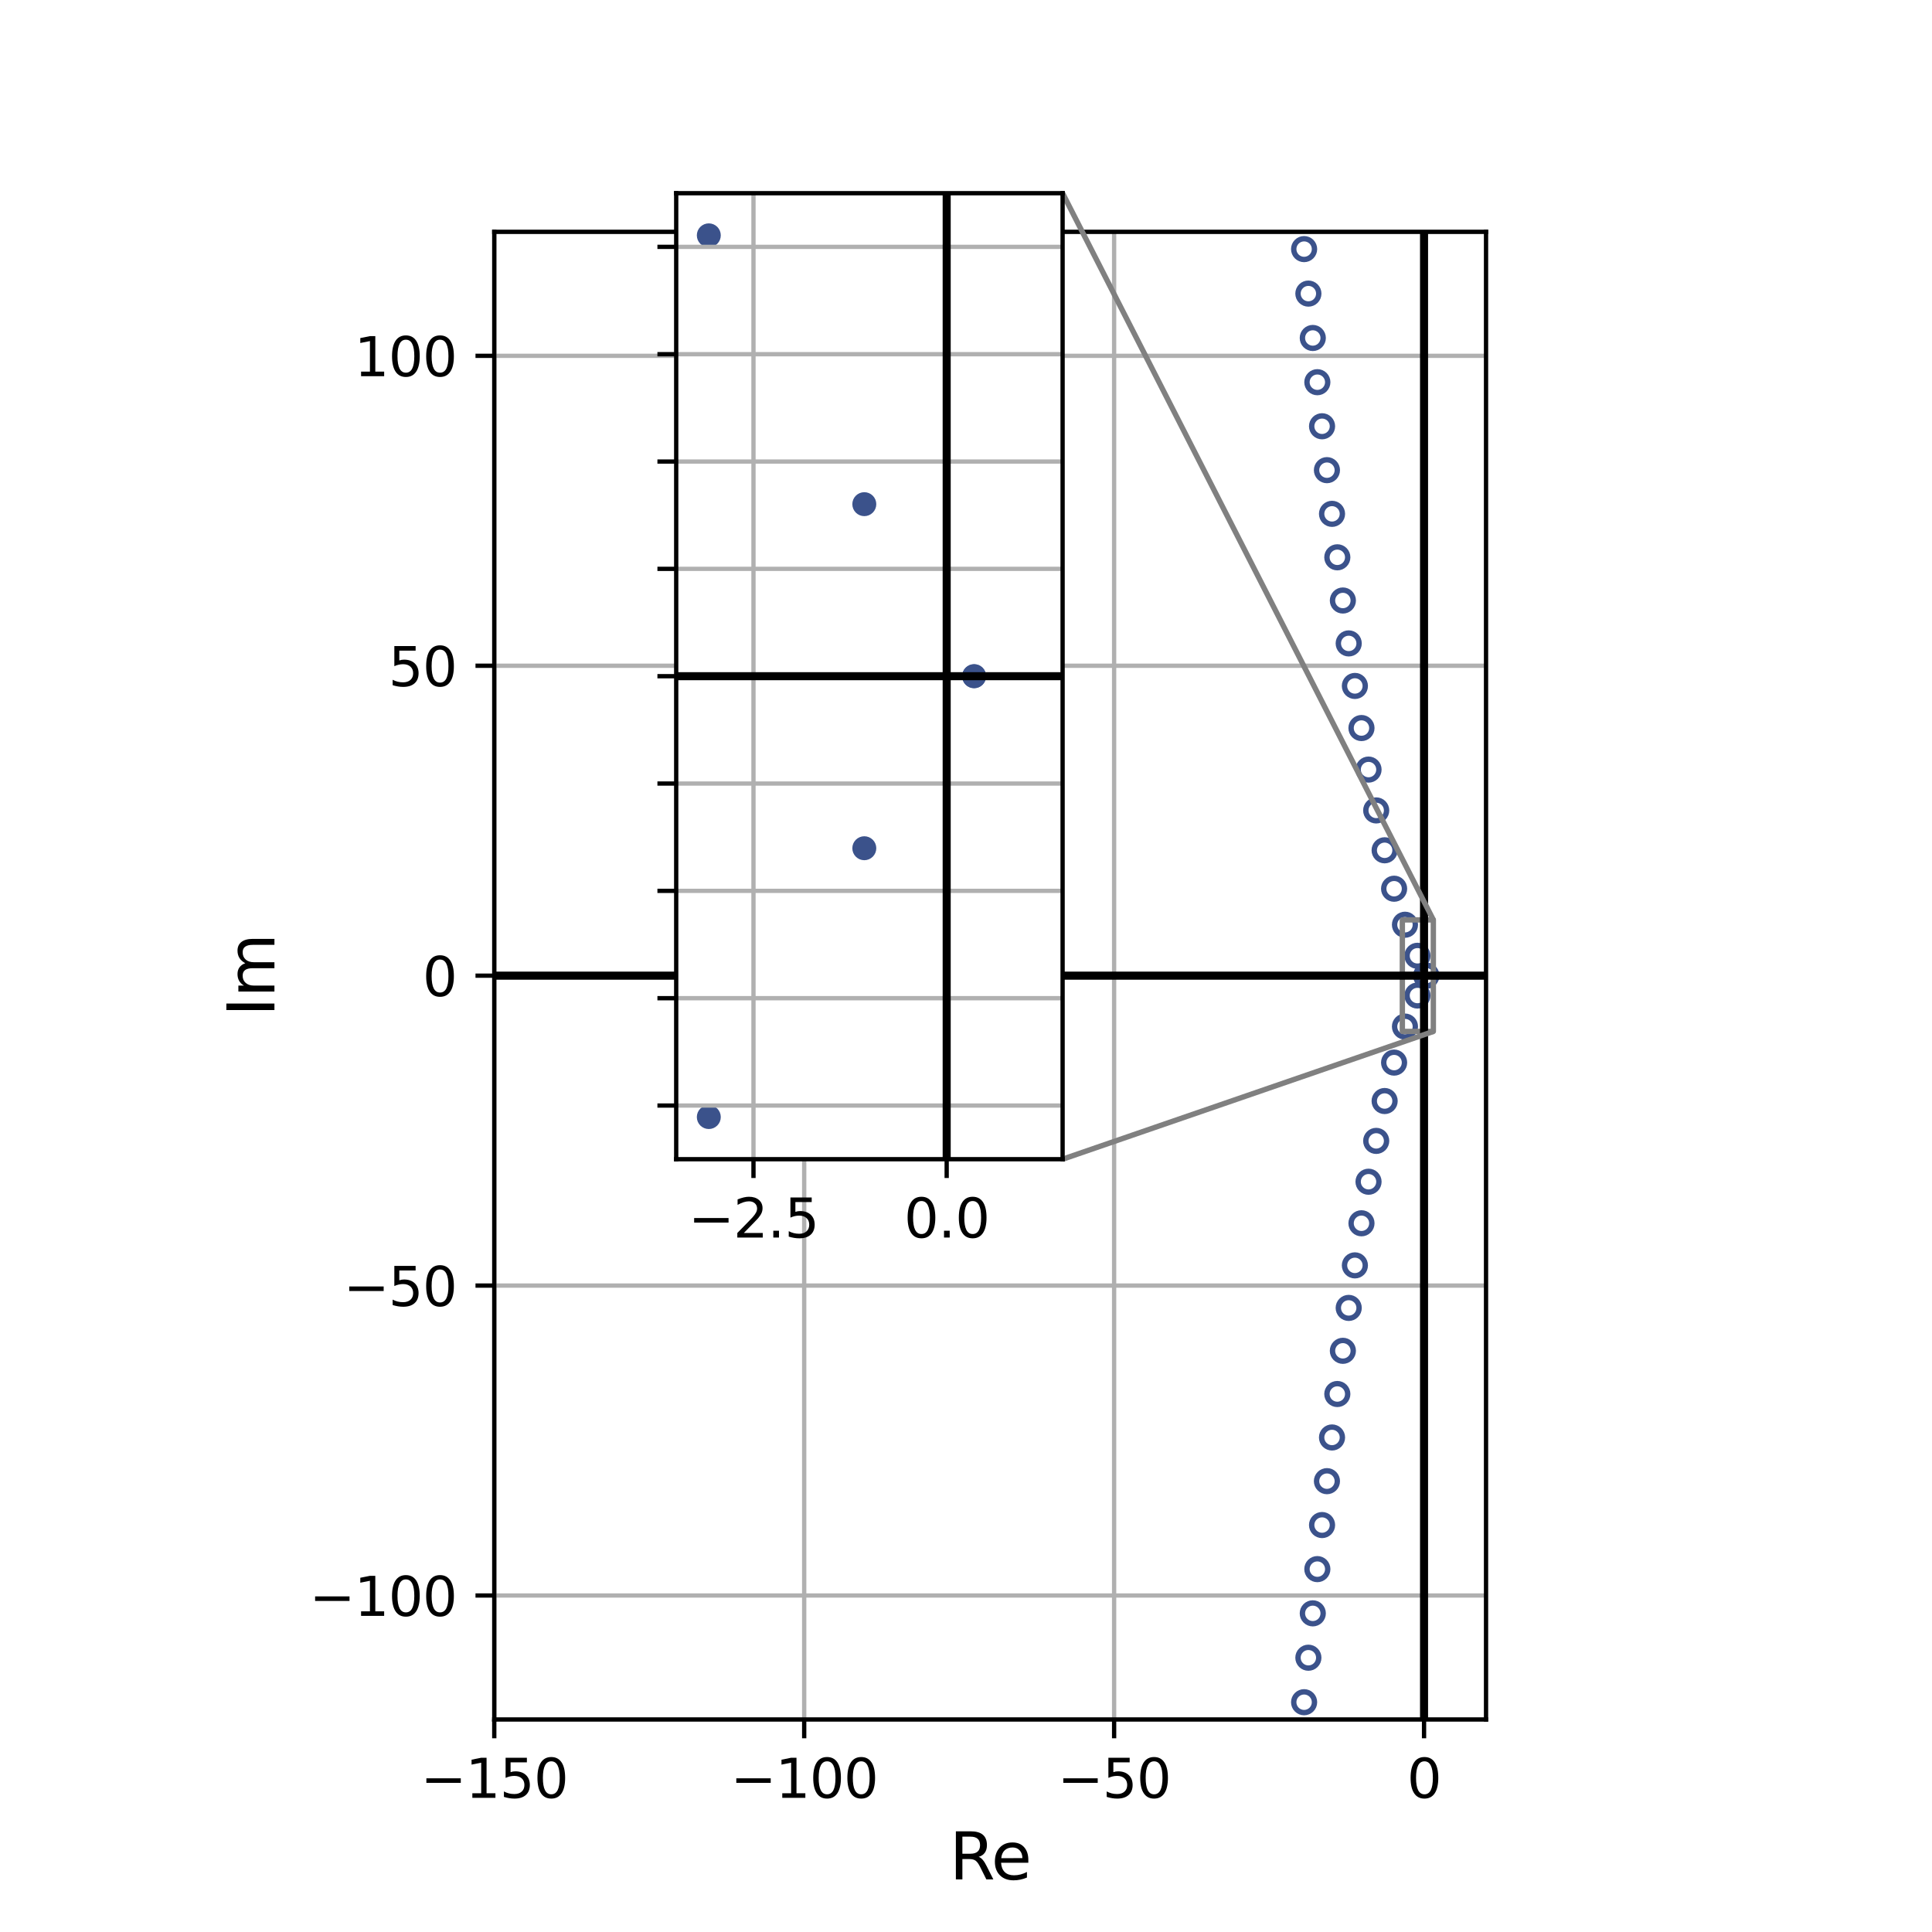 <?xml version="1.0" encoding="utf-8" standalone="no"?>
<!DOCTYPE svg PUBLIC "-//W3C//DTD SVG 1.1//EN"
  "http://www.w3.org/Graphics/SVG/1.1/DTD/svg11.dtd">
<svg xmlns:xlink="http://www.w3.org/1999/xlink" width="360pt" height="360pt" viewBox="0 0 360 360" xmlns="http://www.w3.org/2000/svg" version="1.1">
 <defs>
  <style type="text/css">*{stroke-linejoin: round; stroke-linecap: butt}</style>
 </defs>
 <g id="figure_1">
  <g id="patch_1">
   <path d="M 0 360 
L 360 360 
L 360 0 
L 0 0 
z
" style="fill: #ffffff"/>
  </g>
  <g id="axes_1">
   <g id="patch_2">
    <path d="M 92.1 320.4 
L 276.9 320.4 
L 276.9 43.2 
L 92.1 43.2 
z
" style="fill: #ffffff"/>
   </g>
   <g id="PathCollection_1">
    <defs>
     <path id="C0_0_7d0dbc5329" d="M 0 1.936 
C 0.514 1.936 1.006 1.732 1.369 1.369 
C 1.732 1.006 1.936 0.514 1.936 -0 
C 1.936 -0.514 1.732 -1.006 1.369 -1.369 
C 1.006 -1.732 0.514 -1.936 0 -1.936 
C -0.514 -1.936 -1.006 -1.732 -1.369 -1.369 
C -1.732 -1.006 -1.936 -0.514 -1.936 0 
C -1.936 0.514 -1.732 1.006 -1.369 1.369 
C -1.006 1.732 -0.514 1.936 0 1.936 
z
"/>
    </defs>
    <g clip-path="url(#pd8d266a038)">
     <use xlink:href="#C0_0_7d0dbc5329" x="265.76" y="181.8" style="fill: none; stroke: #3b528b"/>
    </g>
    <g clip-path="url(#pd8d266a038)">
     <use xlink:href="#C0_0_7d0dbc5329" x="264.119" y="178.098" style="fill: none; stroke: #3b528b"/>
    </g>
    <g clip-path="url(#pd8d266a038)">
     <use xlink:href="#C0_0_7d0dbc5329" x="244.619" y="62.977" style="fill: none; stroke: #3b528b"/>
    </g>
    <g clip-path="url(#pd8d266a038)">
     <use xlink:href="#C0_0_7d0dbc5329" x="243.798" y="54.709" style="fill: none; stroke: #3b528b"/>
    </g>
    <g clip-path="url(#pd8d266a038)">
     <use xlink:href="#C0_0_7d0dbc5329" x="243.001" y="46.417" style="fill: none; stroke: #3b528b"/>
    </g>
    <g clip-path="url(#pd8d266a038)">
     <use xlink:href="#C0_0_7d0dbc5329" x="259.771" y="165.6" style="fill: none; stroke: #3b528b"/>
    </g>
    <g clip-path="url(#pd8d266a038)">
     <use xlink:href="#C0_0_7d0dbc5329" x="258.007" y="158.44" style="fill: none; stroke: #3b528b"/>
    </g>
    <g clip-path="url(#pd8d266a038)">
     <use xlink:href="#C0_0_7d0dbc5329" x="256.435" y="151.011" style="fill: none; stroke: #3b528b"/>
    </g>
    <g clip-path="url(#pd8d266a038)">
     <use xlink:href="#C0_0_7d0dbc5329" x="255.006" y="143.402" style="fill: none; stroke: #3b528b"/>
    </g>
    <g clip-path="url(#pd8d266a038)">
     <use xlink:href="#C0_0_7d0dbc5329" x="253.69" y="135.66" style="fill: none; stroke: #3b528b"/>
    </g>
    <g clip-path="url(#pd8d266a038)">
     <use xlink:href="#C0_0_7d0dbc5329" x="252.464" y="127.816" style="fill: none; stroke: #3b528b"/>
    </g>
    <g clip-path="url(#pd8d266a038)">
     <use xlink:href="#C0_0_7d0dbc5329" x="251.313" y="119.89" style="fill: none; stroke: #3b528b"/>
    </g>
    <g clip-path="url(#pd8d266a038)">
     <use xlink:href="#C0_0_7d0dbc5329" x="250.225" y="111.896" style="fill: none; stroke: #3b528b"/>
    </g>
    <g clip-path="url(#pd8d266a038)">
     <use xlink:href="#C0_0_7d0dbc5329" x="249.19" y="103.846" style="fill: none; stroke: #3b528b"/>
    </g>
    <g clip-path="url(#pd8d266a038)">
     <use xlink:href="#C0_0_7d0dbc5329" x="248.202" y="95.748" style="fill: none; stroke: #3b528b"/>
    </g>
    <g clip-path="url(#pd8d266a038)">
     <use xlink:href="#C0_0_7d0dbc5329" x="261.795" y="172.312" style="fill: none; stroke: #3b528b"/>
    </g>
    <g clip-path="url(#pd8d266a038)">
     <use xlink:href="#C0_0_7d0dbc5329" x="247.255" y="87.607" style="fill: none; stroke: #3b528b"/>
    </g>
    <g clip-path="url(#pd8d266a038)">
     <use xlink:href="#C0_0_7d0dbc5329" x="246.345" y="79.429" style="fill: none; stroke: #3b528b"/>
    </g>
    <g clip-path="url(#pd8d266a038)">
     <use xlink:href="#C0_0_7d0dbc5329" x="245.468" y="71.217" style="fill: none; stroke: #3b528b"/>
    </g>
    <g clip-path="url(#pd8d266a038)">
     <use xlink:href="#C0_0_7d0dbc5329" x="265.76" y="181.8" style="fill: none; stroke: #3b528b"/>
    </g>
    <g clip-path="url(#pd8d266a038)">
     <use xlink:href="#C0_0_7d0dbc5329" x="264.119" y="185.502" style="fill: none; stroke: #3b528b"/>
    </g>
    <g clip-path="url(#pd8d266a038)">
     <use xlink:href="#C0_0_7d0dbc5329" x="244.619" y="300.623" style="fill: none; stroke: #3b528b"/>
    </g>
    <g clip-path="url(#pd8d266a038)">
     <use xlink:href="#C0_0_7d0dbc5329" x="243.798" y="308.891" style="fill: none; stroke: #3b528b"/>
    </g>
    <g clip-path="url(#pd8d266a038)">
     <use xlink:href="#C0_0_7d0dbc5329" x="243.001" y="317.183" style="fill: none; stroke: #3b528b"/>
    </g>
    <g clip-path="url(#pd8d266a038)">
     <use xlink:href="#C0_0_7d0dbc5329" x="259.771" y="198" style="fill: none; stroke: #3b528b"/>
    </g>
    <g clip-path="url(#pd8d266a038)">
     <use xlink:href="#C0_0_7d0dbc5329" x="258.007" y="205.16" style="fill: none; stroke: #3b528b"/>
    </g>
    <g clip-path="url(#pd8d266a038)">
     <use xlink:href="#C0_0_7d0dbc5329" x="256.435" y="212.589" style="fill: none; stroke: #3b528b"/>
    </g>
    <g clip-path="url(#pd8d266a038)">
     <use xlink:href="#C0_0_7d0dbc5329" x="255.006" y="220.198" style="fill: none; stroke: #3b528b"/>
    </g>
    <g clip-path="url(#pd8d266a038)">
     <use xlink:href="#C0_0_7d0dbc5329" x="253.69" y="227.94" style="fill: none; stroke: #3b528b"/>
    </g>
    <g clip-path="url(#pd8d266a038)">
     <use xlink:href="#C0_0_7d0dbc5329" x="252.464" y="235.784" style="fill: none; stroke: #3b528b"/>
    </g>
    <g clip-path="url(#pd8d266a038)">
     <use xlink:href="#C0_0_7d0dbc5329" x="251.313" y="243.71" style="fill: none; stroke: #3b528b"/>
    </g>
    <g clip-path="url(#pd8d266a038)">
     <use xlink:href="#C0_0_7d0dbc5329" x="250.225" y="251.704" style="fill: none; stroke: #3b528b"/>
    </g>
    <g clip-path="url(#pd8d266a038)">
     <use xlink:href="#C0_0_7d0dbc5329" x="249.19" y="259.754" style="fill: none; stroke: #3b528b"/>
    </g>
    <g clip-path="url(#pd8d266a038)">
     <use xlink:href="#C0_0_7d0dbc5329" x="248.202" y="267.852" style="fill: none; stroke: #3b528b"/>
    </g>
    <g clip-path="url(#pd8d266a038)">
     <use xlink:href="#C0_0_7d0dbc5329" x="261.795" y="191.288" style="fill: none; stroke: #3b528b"/>
    </g>
    <g clip-path="url(#pd8d266a038)">
     <use xlink:href="#C0_0_7d0dbc5329" x="247.255" y="275.993" style="fill: none; stroke: #3b528b"/>
    </g>
    <g clip-path="url(#pd8d266a038)">
     <use xlink:href="#C0_0_7d0dbc5329" x="246.345" y="284.171" style="fill: none; stroke: #3b528b"/>
    </g>
    <g clip-path="url(#pd8d266a038)">
     <use xlink:href="#C0_0_7d0dbc5329" x="245.468" y="292.383" style="fill: none; stroke: #3b528b"/>
    </g>
   </g>
   <g id="patch_3">
    <path d="M 261.308 192.195 
L 267.082 192.195 
L 267.082 171.405 
L 261.308 171.405 
L 261.308 192.195 
z
" clip-path="url(#pd8d266a038)" style="fill: none; stroke: #808080; stroke-linejoin: miter"/>
   </g>
   <g id="matplotlib.axis_1">
    <g id="xtick_1">
     <g id="line2d_1">
      <path d="M 92.1 320.4 
L 92.1 43.2 
" clip-path="url(#pd8d266a038)" style="fill: none; stroke: #b0b0b0; stroke-width: 0.8; stroke-linecap: square"/>
     </g>
     <g id="line2d_2">
      <defs>
       <path id="m61b823a059" d="M 0 0 
L 0 3.5 
" style="stroke: #000000; stroke-width: 0.8"/>
      </defs>
      <g>
       <use xlink:href="#m61b823a059" x="92.1" y="320.4" style="stroke: #000000; stroke-width: 0.8"/>
      </g>
     </g>
     <g id="text_1">
      <!-- −150 -->
      <g transform="translate(78.366 334.998) scale(0.1 -0.1)">
       <defs>
        <path id="DejaVuSans-2212" d="M 678 2272 
L 4684 2272 
L 4684 1741 
L 678 1741 
L 678 2272 
z
" transform="scale(0.016)"/>
        <path id="DejaVuSans-31" d="M 794 531 
L 1825 531 
L 1825 4091 
L 703 3866 
L 703 4441 
L 1819 4666 
L 2450 4666 
L 2450 531 
L 3481 531 
L 3481 0 
L 794 0 
L 794 531 
z
" transform="scale(0.016)"/>
        <path id="DejaVuSans-35" d="M 691 4666 
L 3169 4666 
L 3169 4134 
L 1269 4134 
L 1269 2991 
Q 1406 3038 1543 3061 
Q 1681 3084 1819 3084 
Q 2600 3084 3056 2656 
Q 3513 2228 3513 1497 
Q 3513 744 3044 326 
Q 2575 -91 1722 -91 
Q 1428 -91 1123 -41 
Q 819 9 494 109 
L 494 744 
Q 775 591 1075 516 
Q 1375 441 1709 441 
Q 2250 441 2565 725 
Q 2881 1009 2881 1497 
Q 2881 1984 2565 2268 
Q 2250 2553 1709 2553 
Q 1456 2553 1204 2497 
Q 953 2441 691 2322 
L 691 4666 
z
" transform="scale(0.016)"/>
        <path id="DejaVuSans-30" d="M 2034 4250 
Q 1547 4250 1301 3770 
Q 1056 3291 1056 2328 
Q 1056 1369 1301 889 
Q 1547 409 2034 409 
Q 2525 409 2770 889 
Q 3016 1369 3016 2328 
Q 3016 3291 2770 3770 
Q 2525 4250 2034 4250 
z
M 2034 4750 
Q 2819 4750 3233 4129 
Q 3647 3509 3647 2328 
Q 3647 1150 3233 529 
Q 2819 -91 2034 -91 
Q 1250 -91 836 529 
Q 422 1150 422 2328 
Q 422 3509 836 4129 
Q 1250 4750 2034 4750 
z
" transform="scale(0.016)"/>
       </defs>
       <use xlink:href="#DejaVuSans-2212"/>
       <use xlink:href="#DejaVuSans-31" x="83.789"/>
       <use xlink:href="#DejaVuSans-35" x="147.412"/>
       <use xlink:href="#DejaVuSans-30" x="211.035"/>
      </g>
     </g>
    </g>
    <g id="xtick_2">
     <g id="line2d_3">
      <path d="M 149.85 320.4 
L 149.85 43.2 
" clip-path="url(#pd8d266a038)" style="fill: none; stroke: #b0b0b0; stroke-width: 0.8; stroke-linecap: square"/>
     </g>
     <g id="line2d_4">
      <g>
       <use xlink:href="#m61b823a059" x="149.85" y="320.4" style="stroke: #000000; stroke-width: 0.8"/>
      </g>
     </g>
     <g id="text_2">
      <!-- −100 -->
      <g transform="translate(136.116 334.998) scale(0.1 -0.1)">
       <use xlink:href="#DejaVuSans-2212"/>
       <use xlink:href="#DejaVuSans-31" x="83.789"/>
       <use xlink:href="#DejaVuSans-30" x="147.412"/>
       <use xlink:href="#DejaVuSans-30" x="211.035"/>
      </g>
     </g>
    </g>
    <g id="xtick_3">
     <g id="line2d_5">
      <path d="M 207.6 320.4 
L 207.6 43.2 
" clip-path="url(#pd8d266a038)" style="fill: none; stroke: #b0b0b0; stroke-width: 0.8; stroke-linecap: square"/>
     </g>
     <g id="line2d_6">
      <g>
       <use xlink:href="#m61b823a059" x="207.6" y="320.4" style="stroke: #000000; stroke-width: 0.8"/>
      </g>
     </g>
     <g id="text_3">
      <!-- −50 -->
      <g transform="translate(197.048 334.998) scale(0.1 -0.1)">
       <use xlink:href="#DejaVuSans-2212"/>
       <use xlink:href="#DejaVuSans-35" x="83.789"/>
       <use xlink:href="#DejaVuSans-30" x="147.412"/>
      </g>
     </g>
    </g>
    <g id="xtick_4">
     <g id="line2d_7">
      <path d="M 265.35 320.4 
L 265.35 43.2 
" clip-path="url(#pd8d266a038)" style="fill: none; stroke: #b0b0b0; stroke-width: 0.8; stroke-linecap: square"/>
     </g>
     <g id="line2d_8">
      <g>
       <use xlink:href="#m61b823a059" x="265.35" y="320.4" style="stroke: #000000; stroke-width: 0.8"/>
      </g>
     </g>
     <g id="text_4">
      <!-- 0 -->
      <g transform="translate(262.169 334.998) scale(0.1 -0.1)">
       <use xlink:href="#DejaVuSans-30"/>
      </g>
     </g>
    </g>
    <g id="text_5">
     <!-- Re -->
     <g transform="translate(176.909 350.196) scale(0.12 -0.12)">
      <defs>
       <path id="DejaVuSans-52" d="M 2841 2188 
Q 3044 2119 3236 1894 
Q 3428 1669 3622 1275 
L 4263 0 
L 3584 0 
L 2988 1197 
Q 2756 1666 2539 1819 
Q 2322 1972 1947 1972 
L 1259 1972 
L 1259 0 
L 628 0 
L 628 4666 
L 2053 4666 
Q 2853 4666 3247 4331 
Q 3641 3997 3641 3322 
Q 3641 2881 3436 2590 
Q 3231 2300 2841 2188 
z
M 1259 4147 
L 1259 2491 
L 2053 2491 
Q 2509 2491 2742 2702 
Q 2975 2913 2975 3322 
Q 2975 3731 2742 3939 
Q 2509 4147 2053 4147 
L 1259 4147 
z
" transform="scale(0.016)"/>
       <path id="DejaVuSans-65" d="M 3597 1894 
L 3597 1613 
L 953 1613 
Q 991 1019 1311 708 
Q 1631 397 2203 397 
Q 2534 397 2845 478 
Q 3156 559 3463 722 
L 3463 178 
Q 3153 47 2828 -22 
Q 2503 -91 2169 -91 
Q 1331 -91 842 396 
Q 353 884 353 1716 
Q 353 2575 817 3079 
Q 1281 3584 2069 3584 
Q 2775 3584 3186 3129 
Q 3597 2675 3597 1894 
z
M 3022 2063 
Q 3016 2534 2758 2815 
Q 2500 3097 2075 3097 
Q 1594 3097 1305 2825 
Q 1016 2553 972 2059 
L 3022 2063 
z
" transform="scale(0.016)"/>
      </defs>
      <use xlink:href="#DejaVuSans-52"/>
      <use xlink:href="#DejaVuSans-65" x="64.982"/>
     </g>
    </g>
   </g>
   <g id="matplotlib.axis_2">
    <g id="ytick_1">
     <g id="line2d_9">
      <path d="M 92.1 297.3 
L 276.9 297.3 
" clip-path="url(#pd8d266a038)" style="fill: none; stroke: #b0b0b0; stroke-width: 0.8; stroke-linecap: square"/>
     </g>
     <g id="line2d_10">
      <defs>
       <path id="m3f2134bcdf" d="M 0 0 
L -3.5 0 
" style="stroke: #000000; stroke-width: 0.8"/>
      </defs>
      <g>
       <use xlink:href="#m3f2134bcdf" x="92.1" y="297.3" style="stroke: #000000; stroke-width: 0.8"/>
      </g>
     </g>
     <g id="text_6">
      <!-- −100 -->
      <g transform="translate(57.633 301.099) scale(0.1 -0.1)">
       <use xlink:href="#DejaVuSans-2212"/>
       <use xlink:href="#DejaVuSans-31" x="83.789"/>
       <use xlink:href="#DejaVuSans-30" x="147.412"/>
       <use xlink:href="#DejaVuSans-30" x="211.035"/>
      </g>
     </g>
    </g>
    <g id="ytick_2">
     <g id="line2d_11">
      <path d="M 92.1 239.55 
L 276.9 239.55 
" clip-path="url(#pd8d266a038)" style="fill: none; stroke: #b0b0b0; stroke-width: 0.8; stroke-linecap: square"/>
     </g>
     <g id="line2d_12">
      <g>
       <use xlink:href="#m3f2134bcdf" x="92.1" y="239.55" style="stroke: #000000; stroke-width: 0.8"/>
      </g>
     </g>
     <g id="text_7">
      <!-- −50 -->
      <g transform="translate(63.995 243.349) scale(0.1 -0.1)">
       <use xlink:href="#DejaVuSans-2212"/>
       <use xlink:href="#DejaVuSans-35" x="83.789"/>
       <use xlink:href="#DejaVuSans-30" x="147.412"/>
      </g>
     </g>
    </g>
    <g id="ytick_3">
     <g id="line2d_13">
      <path d="M 92.1 181.8 
L 276.9 181.8 
" clip-path="url(#pd8d266a038)" style="fill: none; stroke: #b0b0b0; stroke-width: 0.8; stroke-linecap: square"/>
     </g>
     <g id="line2d_14">
      <g>
       <use xlink:href="#m3f2134bcdf" x="92.1" y="181.8" style="stroke: #000000; stroke-width: 0.8"/>
      </g>
     </g>
     <g id="text_8">
      <!-- 0 -->
      <g transform="translate(78.737 185.599) scale(0.1 -0.1)">
       <use xlink:href="#DejaVuSans-30"/>
      </g>
     </g>
    </g>
    <g id="ytick_4">
     <g id="line2d_15">
      <path d="M 92.1 124.05 
L 276.9 124.05 
" clip-path="url(#pd8d266a038)" style="fill: none; stroke: #b0b0b0; stroke-width: 0.8; stroke-linecap: square"/>
     </g>
     <g id="line2d_16">
      <g>
       <use xlink:href="#m3f2134bcdf" x="92.1" y="124.05" style="stroke: #000000; stroke-width: 0.8"/>
      </g>
     </g>
     <g id="text_9">
      <!-- 50 -->
      <g transform="translate(72.375 127.849) scale(0.1 -0.1)">
       <use xlink:href="#DejaVuSans-35"/>
       <use xlink:href="#DejaVuSans-30" x="63.623"/>
      </g>
     </g>
    </g>
    <g id="ytick_5">
     <g id="line2d_17">
      <path d="M 92.1 66.3 
L 276.9 66.3 
" clip-path="url(#pd8d266a038)" style="fill: none; stroke: #b0b0b0; stroke-width: 0.8; stroke-linecap: square"/>
     </g>
     <g id="line2d_18">
      <g>
       <use xlink:href="#m3f2134bcdf" x="92.1" y="66.3" style="stroke: #000000; stroke-width: 0.8"/>
      </g>
     </g>
     <g id="text_10">
      <!-- 100 -->
      <g transform="translate(66.013 70.099) scale(0.1 -0.1)">
       <use xlink:href="#DejaVuSans-31"/>
       <use xlink:href="#DejaVuSans-30" x="63.623"/>
       <use xlink:href="#DejaVuSans-30" x="127.246"/>
      </g>
     </g>
    </g>
    <g id="text_11">
     <!-- Im -->
     <g transform="translate(51.137 189.414) rotate(-90) scale(0.12 -0.12)">
      <defs>
       <path id="DejaVuSans-49" d="M 628 4666 
L 1259 4666 
L 1259 0 
L 628 0 
L 628 4666 
z
" transform="scale(0.016)"/>
       <path id="DejaVuSans-6d" d="M 3328 2828 
Q 3544 3216 3844 3400 
Q 4144 3584 4550 3584 
Q 5097 3584 5394 3201 
Q 5691 2819 5691 2113 
L 5691 0 
L 5113 0 
L 5113 2094 
Q 5113 2597 4934 2840 
Q 4756 3084 4391 3084 
Q 3944 3084 3684 2787 
Q 3425 2491 3425 1978 
L 3425 0 
L 2847 0 
L 2847 2094 
Q 2847 2600 2669 2842 
Q 2491 3084 2119 3084 
Q 1678 3084 1418 2786 
Q 1159 2488 1159 1978 
L 1159 0 
L 581 0 
L 581 3500 
L 1159 3500 
L 1159 2956 
Q 1356 3278 1631 3431 
Q 1906 3584 2284 3584 
Q 2666 3584 2933 3390 
Q 3200 3197 3328 2828 
z
" transform="scale(0.016)"/>
      </defs>
      <use xlink:href="#DejaVuSans-49"/>
      <use xlink:href="#DejaVuSans-6d" x="29.492"/>
     </g>
    </g>
   </g>
   <g id="line2d_19">
    <path d="M 92.1 181.8 
L 276.9 181.8 
" clip-path="url(#pd8d266a038)" style="fill: none; stroke: #000000; stroke-width: 1.5; stroke-linecap: square"/>
   </g>
   <g id="line2d_20">
    <path d="M 265.35 320.4 
L 265.35 43.2 
" clip-path="url(#pd8d266a038)" style="fill: none; stroke: #000000; stroke-width: 1.5; stroke-linecap: square"/>
   </g>
   <g id="patch_4">
    <path d="M 92.1 320.4 
L 92.1 43.2 
" style="fill: none; stroke: #000000; stroke-width: 0.8; stroke-linejoin: miter; stroke-linecap: square"/>
   </g>
   <g id="patch_5">
    <path d="M 276.9 320.4 
L 276.9 43.2 
" style="fill: none; stroke: #000000; stroke-width: 0.8; stroke-linejoin: miter; stroke-linecap: square"/>
   </g>
   <g id="patch_6">
    <path d="M 92.1 320.4 
L 276.9 320.4 
" style="fill: none; stroke: #000000; stroke-width: 0.8; stroke-linejoin: miter; stroke-linecap: square"/>
   </g>
   <g id="patch_7">
    <path d="M 92.1 43.2 
L 276.9 43.2 
" style="fill: none; stroke: #000000; stroke-width: 0.8; stroke-linejoin: miter; stroke-linecap: square"/>
   </g>
  </g>
  <g id="axes_2">
   <g id="patch_8">
    <path d="M 126 216 
L 198 216 
L 198 36 
L 126 36 
z
" style="fill: #ffffff"/>
   </g>
   <g id="PathCollection_2">
    <defs>
     <path id="m9c1c39d614" d="M 0 1.732 
C 0.459 1.732 0.9 1.55 1.225 1.225 
C 1.55 0.9 1.732 0.459 1.732 0 
C 1.732 -0.459 1.55 -0.9 1.225 -1.225 
C 0.9 -1.55 0.459 -1.732 0 -1.732 
C -0.459 -1.732 -0.9 -1.55 -1.225 -1.225 
C -1.55 -0.9 -1.732 -0.459 -1.732 0 
C -1.732 0.459 -1.55 0.9 -1.225 1.225 
C -0.9 1.55 -0.459 1.732 0 1.732 
z
" style="stroke: #3b528b"/>
    </defs>
    <g clip-path="url(#pc99c70a3ff)">
     <use xlink:href="#m9c1c39d614" x="181.513" y="126" style="fill: #3b528b; stroke: #3b528b"/>
     <use xlink:href="#m9c1c39d614" x="161.051" y="93.944" style="fill: #3b528b; stroke: #3b528b"/>
     <use xlink:href="#m9c1c39d614" x="137.893" y="-1" style="fill: #3b528b; stroke: #3b528b"/>
     <use xlink:href="#m9c1c39d614" x="120.61" y="-1" style="fill: #3b528b; stroke: #3b528b"/>
     <use xlink:href="#m9c1c39d614" x="132.076" y="43.853" style="fill: #3b528b; stroke: #3b528b"/>
     <use xlink:href="#m9c1c39d614" x="120.99" y="-1" style="fill: #3b528b; stroke: #3b528b"/>
     <use xlink:href="#m9c1c39d614" x="147.953" y="-1" style="fill: #3b528b; stroke: #3b528b"/>
     <use xlink:href="#m9c1c39d614" x="181.513" y="126" style="fill: #3b528b; stroke: #3b528b"/>
     <use xlink:href="#m9c1c39d614" x="161.051" y="158.056" style="fill: #3b528b; stroke: #3b528b"/>
     <use xlink:href="#m9c1c39d614" x="-1" y="822.438" style="fill: #3b528b; stroke: #3b528b"/>
     <use xlink:href="#m9c1c39d614" x="-1" y="798.486" style="fill: #3b528b; stroke: #3b528b"/>
     <use xlink:href="#m9c1c39d614" x="106.84" y="266.258" style="fill: #3b528b; stroke: #3b528b"/>
     <use xlink:href="#m9c1c39d614" x="84.851" y="328.253" style="fill: #3b528b; stroke: #3b528b"/>
     <use xlink:href="#m9c1c39d614" x="65.248" y="392.569" style="fill: #3b528b; stroke: #3b528b"/>
     <use xlink:href="#m9c1c39d614" x="47.439" y="458.452" style="fill: #3b528b; stroke: #3b528b"/>
     <use xlink:href="#m9c1c39d614" x="31.03" y="525.483" style="fill: #3b528b; stroke: #3b528b"/>
     <use xlink:href="#m9c1c39d614" x="15.747" y="593.398" style="fill: #3b528b; stroke: #3b528b"/>
     <use xlink:href="#m9c1c39d614" x="1.394" y="662.021" style="fill: #3b528b; stroke: #3b528b"/>
     <use xlink:href="#m9c1c39d614" x="-1" y="674.231" style="fill: #3b528b; stroke: #3b528b"/>
     <use xlink:href="#m9c1c39d614" x="-1" y="728.695" style="fill: #3b528b; stroke: #3b528b"/>
     <use xlink:href="#m9c1c39d614" x="132.076" y="208.147" style="fill: #3b528b; stroke: #3b528b"/>
     <use xlink:href="#m9c1c39d614" x="-1" y="746.544" style="fill: #3b528b; stroke: #3b528b"/>
    </g>
   </g>
   <g id="patch_9">
    <path d="M 198 36 
L 267.082 171.405 
" style="fill: none; stroke: #808080; stroke-linejoin: miter"/>
   </g>
   <g id="patch_10">
    <path d="M 198 216 
L 267.082 192.195 
" style="fill: none; stroke: #808080; stroke-linejoin: miter"/>
   </g>
   <g id="matplotlib.axis_3">
    <g id="xtick_5">
     <g id="line2d_21">
      <path d="M 140.4 216 
L 140.4 36 
" clip-path="url(#pc99c70a3ff)" style="fill: none; stroke: #b0b0b0; stroke-width: 0.8; stroke-linecap: square"/>
     </g>
     <g id="line2d_22">
      <g>
       <use xlink:href="#m61b823a059" x="140.4" y="216" style="stroke: #000000; stroke-width: 0.8"/>
      </g>
     </g>
     <g id="text_12">
      <!-- −2.5 -->
      <g transform="translate(128.259 230.598) scale(0.1 -0.1)">
       <defs>
        <path id="DejaVuSans-32" d="M 1228 531 
L 3431 531 
L 3431 0 
L 469 0 
L 469 531 
Q 828 903 1448 1529 
Q 2069 2156 2228 2338 
Q 2531 2678 2651 2914 
Q 2772 3150 2772 3378 
Q 2772 3750 2511 3984 
Q 2250 4219 1831 4219 
Q 1534 4219 1204 4116 
Q 875 4013 500 3803 
L 500 4441 
Q 881 4594 1212 4672 
Q 1544 4750 1819 4750 
Q 2544 4750 2975 4387 
Q 3406 4025 3406 3419 
Q 3406 3131 3298 2873 
Q 3191 2616 2906 2266 
Q 2828 2175 2409 1742 
Q 1991 1309 1228 531 
z
" transform="scale(0.016)"/>
        <path id="DejaVuSans-2e" d="M 684 794 
L 1344 794 
L 1344 0 
L 684 0 
L 684 794 
z
" transform="scale(0.016)"/>
       </defs>
       <use xlink:href="#DejaVuSans-2212"/>
       <use xlink:href="#DejaVuSans-32" x="83.789"/>
       <use xlink:href="#DejaVuSans-2e" x="147.412"/>
       <use xlink:href="#DejaVuSans-35" x="179.199"/>
      </g>
     </g>
    </g>
    <g id="xtick_6">
     <g id="line2d_23">
      <path d="M 176.4 216 
L 176.4 36 
" clip-path="url(#pc99c70a3ff)" style="fill: none; stroke: #b0b0b0; stroke-width: 0.8; stroke-linecap: square"/>
     </g>
     <g id="line2d_24">
      <g>
       <use xlink:href="#m61b823a059" x="176.4" y="216" style="stroke: #000000; stroke-width: 0.8"/>
      </g>
     </g>
     <g id="text_13">
      <!-- 0.0 -->
      <g transform="translate(168.448 230.598) scale(0.1 -0.1)">
       <use xlink:href="#DejaVuSans-30"/>
       <use xlink:href="#DejaVuSans-2e" x="63.623"/>
       <use xlink:href="#DejaVuSans-30" x="95.41"/>
      </g>
     </g>
    </g>
   </g>
   <g id="matplotlib.axis_4">
    <g id="ytick_6">
     <g id="line2d_25">
      <path d="M 126 206 
L 198 206 
" clip-path="url(#pc99c70a3ff)" style="fill: none; stroke: #b0b0b0; stroke-width: 0.8; stroke-linecap: square"/>
     </g>
     <g id="line2d_26">
      <g>
       <use xlink:href="#m3f2134bcdf" x="126" y="206" style="stroke: #000000; stroke-width: 0.8"/>
      </g>
     </g>
    </g>
    <g id="ytick_7">
     <g id="line2d_27">
      <path d="M 126 186 
L 198 186 
" clip-path="url(#pc99c70a3ff)" style="fill: none; stroke: #b0b0b0; stroke-width: 0.8; stroke-linecap: square"/>
     </g>
     <g id="line2d_28">
      <g>
       <use xlink:href="#m3f2134bcdf" x="126" y="186" style="stroke: #000000; stroke-width: 0.8"/>
      </g>
     </g>
    </g>
    <g id="ytick_8">
     <g id="line2d_29">
      <path d="M 126 166 
L 198 166 
" clip-path="url(#pc99c70a3ff)" style="fill: none; stroke: #b0b0b0; stroke-width: 0.8; stroke-linecap: square"/>
     </g>
     <g id="line2d_30">
      <g>
       <use xlink:href="#m3f2134bcdf" x="126" y="166" style="stroke: #000000; stroke-width: 0.8"/>
      </g>
     </g>
    </g>
    <g id="ytick_9">
     <g id="line2d_31">
      <path d="M 126 146 
L 198 146 
" clip-path="url(#pc99c70a3ff)" style="fill: none; stroke: #b0b0b0; stroke-width: 0.8; stroke-linecap: square"/>
     </g>
     <g id="line2d_32">
      <g>
       <use xlink:href="#m3f2134bcdf" x="126" y="146" style="stroke: #000000; stroke-width: 0.8"/>
      </g>
     </g>
    </g>
    <g id="ytick_10">
     <g id="line2d_33">
      <path d="M 126 126 
L 198 126 
" clip-path="url(#pc99c70a3ff)" style="fill: none; stroke: #b0b0b0; stroke-width: 0.8; stroke-linecap: square"/>
     </g>
     <g id="line2d_34">
      <g>
       <use xlink:href="#m3f2134bcdf" x="126" y="126" style="stroke: #000000; stroke-width: 0.8"/>
      </g>
     </g>
    </g>
    <g id="ytick_11">
     <g id="line2d_35">
      <path d="M 126 106 
L 198 106 
" clip-path="url(#pc99c70a3ff)" style="fill: none; stroke: #b0b0b0; stroke-width: 0.8; stroke-linecap: square"/>
     </g>
     <g id="line2d_36">
      <g>
       <use xlink:href="#m3f2134bcdf" x="126" y="106" style="stroke: #000000; stroke-width: 0.8"/>
      </g>
     </g>
    </g>
    <g id="ytick_12">
     <g id="line2d_37">
      <path d="M 126 86 
L 198 86 
" clip-path="url(#pc99c70a3ff)" style="fill: none; stroke: #b0b0b0; stroke-width: 0.8; stroke-linecap: square"/>
     </g>
     <g id="line2d_38">
      <g>
       <use xlink:href="#m3f2134bcdf" x="126" y="86" style="stroke: #000000; stroke-width: 0.8"/>
      </g>
     </g>
    </g>
    <g id="ytick_13">
     <g id="line2d_39">
      <path d="M 126 66 
L 198 66 
" clip-path="url(#pc99c70a3ff)" style="fill: none; stroke: #b0b0b0; stroke-width: 0.8; stroke-linecap: square"/>
     </g>
     <g id="line2d_40">
      <g>
       <use xlink:href="#m3f2134bcdf" x="126" y="66" style="stroke: #000000; stroke-width: 0.8"/>
      </g>
     </g>
    </g>
    <g id="ytick_14">
     <g id="line2d_41">
      <path d="M 126 46 
L 198 46 
" clip-path="url(#pc99c70a3ff)" style="fill: none; stroke: #b0b0b0; stroke-width: 0.8; stroke-linecap: square"/>
     </g>
     <g id="line2d_42">
      <g>
       <use xlink:href="#m3f2134bcdf" x="126" y="46" style="stroke: #000000; stroke-width: 0.8"/>
      </g>
     </g>
    </g>
   </g>
   <g id="line2d_43">
    <path d="M 126 126 
L 198 126 
" clip-path="url(#pc99c70a3ff)" style="fill: none; stroke: #000000; stroke-width: 1.5; stroke-linecap: square"/>
   </g>
   <g id="line2d_44">
    <path d="M 176.4 216 
L 176.4 36 
" clip-path="url(#pc99c70a3ff)" style="fill: none; stroke: #000000; stroke-width: 1.5; stroke-linecap: square"/>
   </g>
   <g id="patch_11">
    <path d="M 126 216 
L 126 36 
" style="fill: none; stroke: #000000; stroke-width: 0.8; stroke-linejoin: miter; stroke-linecap: square"/>
   </g>
   <g id="patch_12">
    <path d="M 198 216 
L 198 36 
" style="fill: none; stroke: #000000; stroke-width: 0.8; stroke-linejoin: miter; stroke-linecap: square"/>
   </g>
   <g id="patch_13">
    <path d="M 126 216 
L 198 216 
" style="fill: none; stroke: #000000; stroke-width: 0.8; stroke-linejoin: miter; stroke-linecap: square"/>
   </g>
   <g id="patch_14">
    <path d="M 126 36 
L 198 36 
" style="fill: none; stroke: #000000; stroke-width: 0.8; stroke-linejoin: miter; stroke-linecap: square"/>
   </g>
  </g>
 </g>
 <defs>
  <clipPath id="pd8d266a038">
   <rect x="92.1" y="43.2" width="184.8" height="277.2"/>
  </clipPath>
  <clipPath id="pc99c70a3ff">
   <rect x="126" y="36" width="72" height="180"/>
  </clipPath>
 </defs>
</svg>
